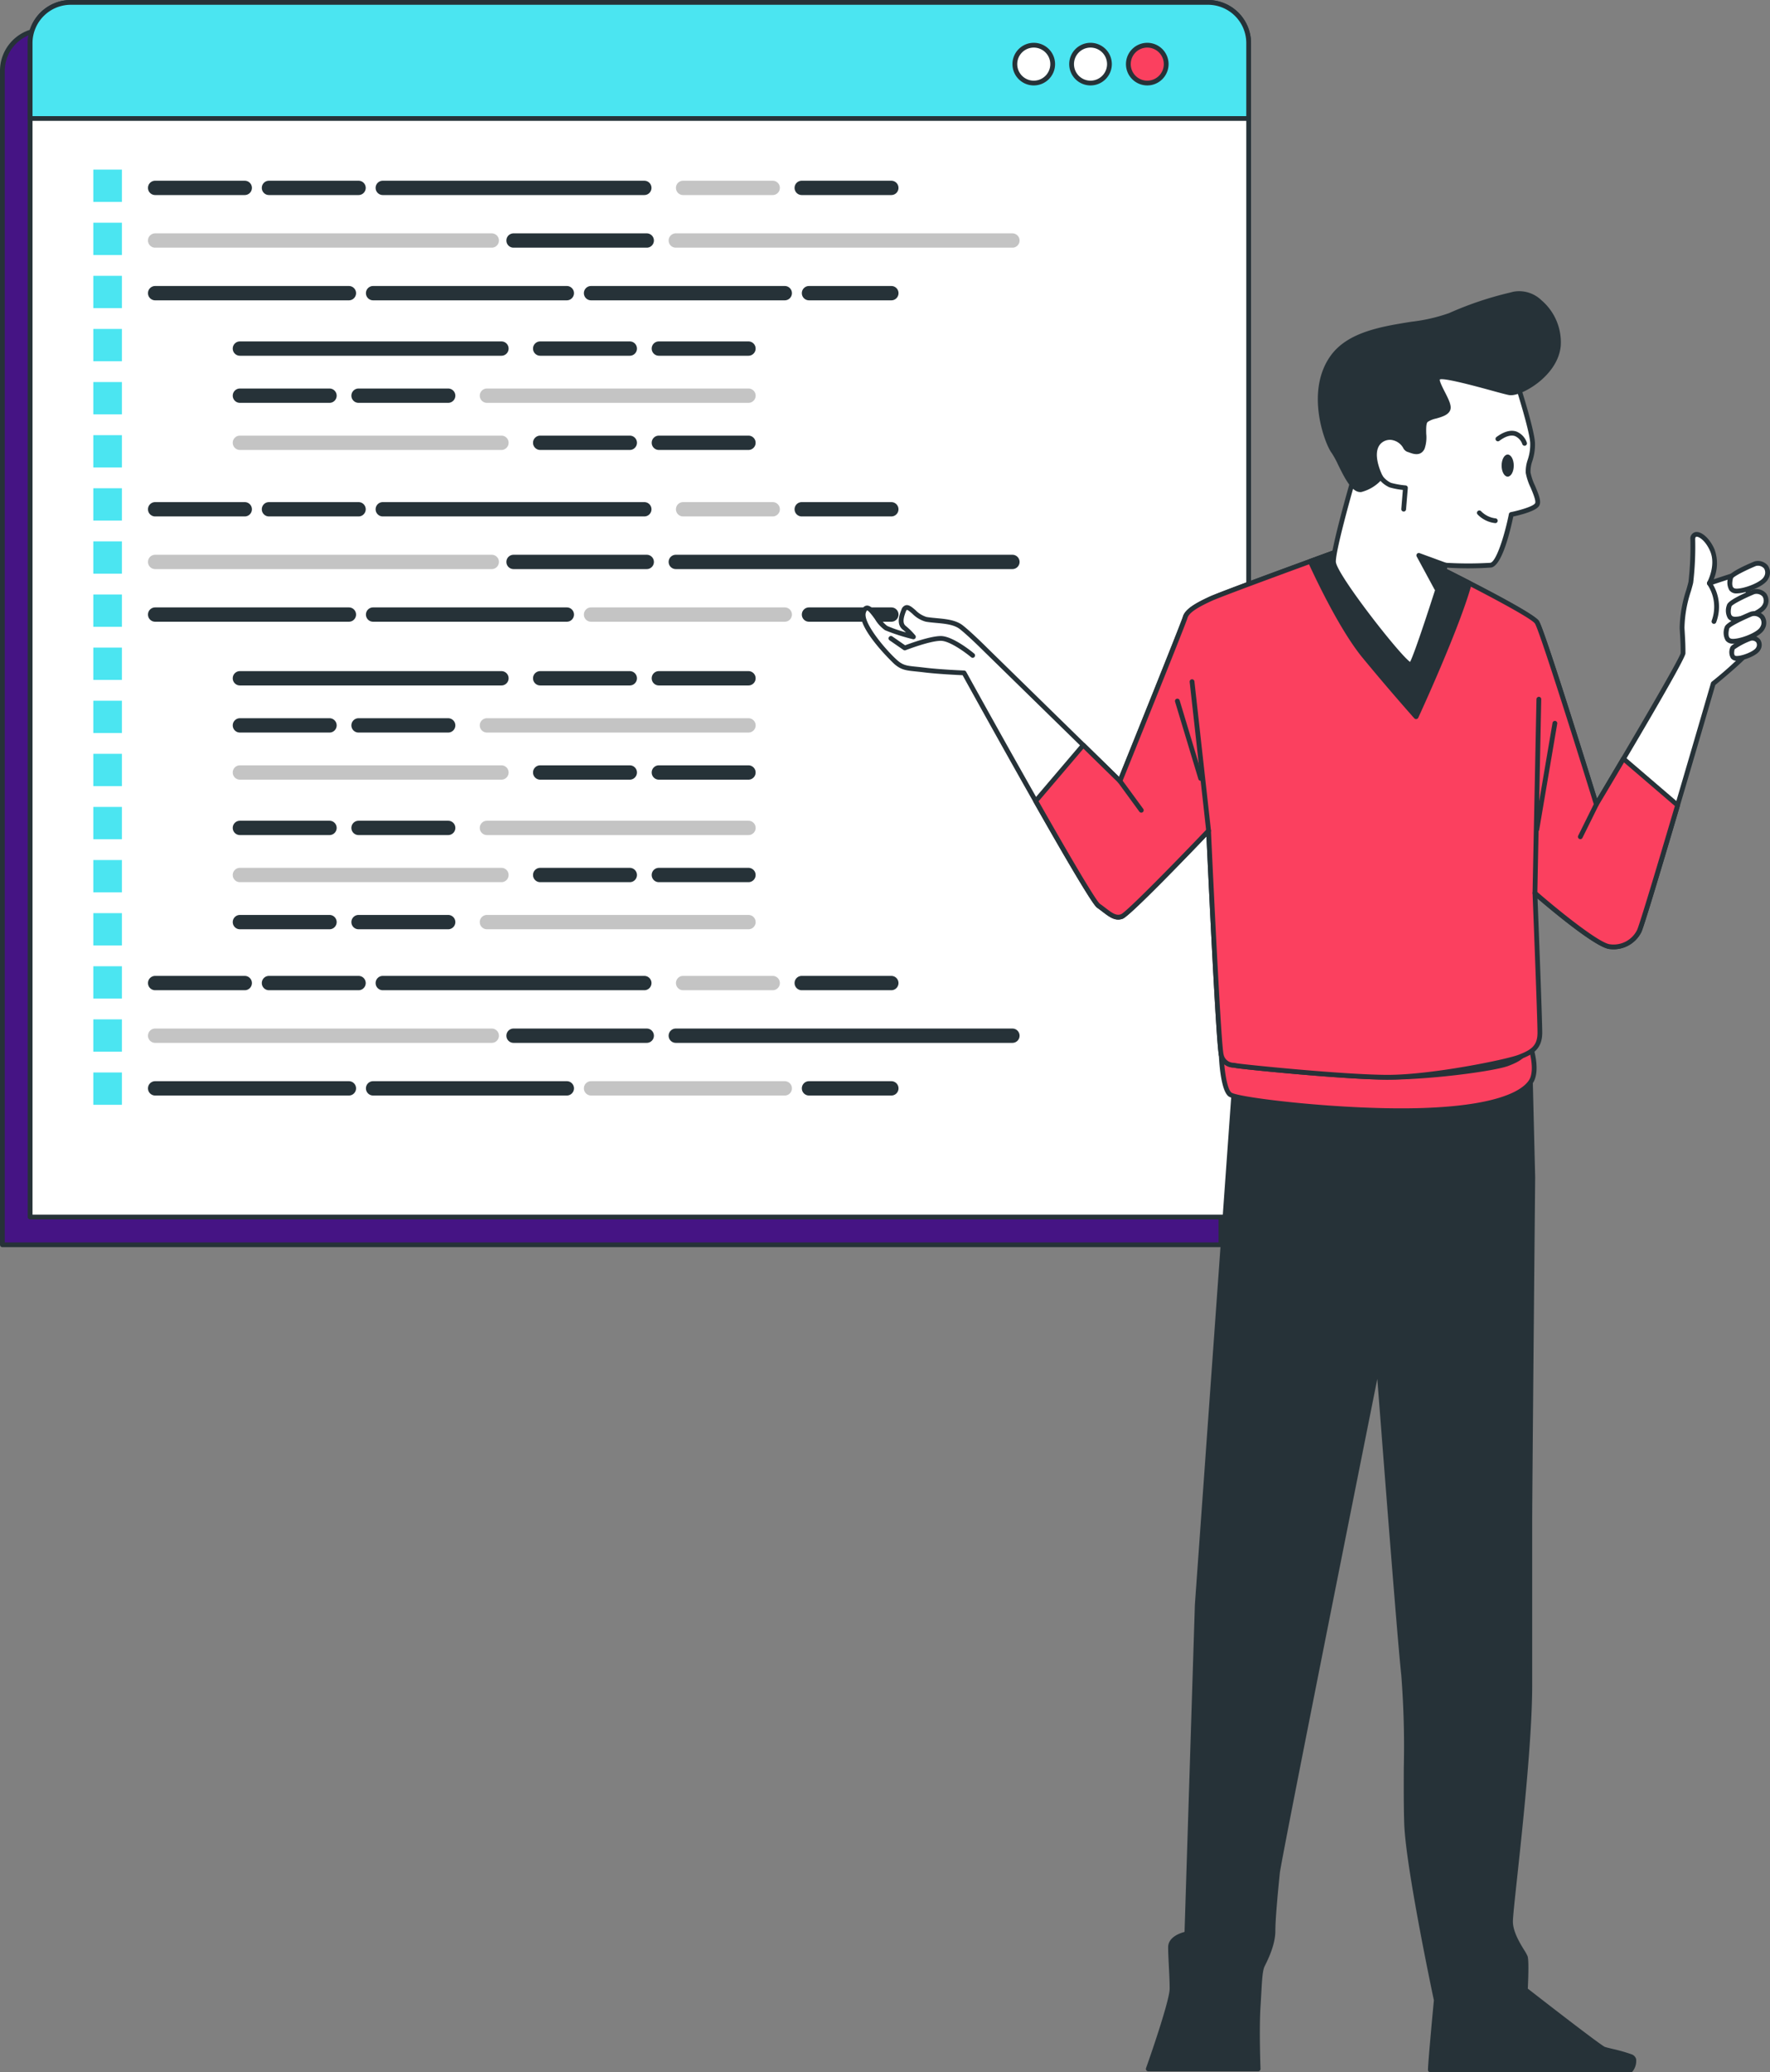 <svg xmlns="http://www.w3.org/2000/svg" xmlns:xlink="http://www.w3.org/1999/xlink" width="340.006" height="398" viewBox="0 0 340.006 398">
  <rect x="0" y="0" width="340.006" height="398" fill="#808080" stroke="none"/>
  <defs>
    <clipPath id="clip-path">
      <rect id="Rectángulo_375180" data-name="Rectángulo 375180" width="340.006" height="398" fill="none"/>
    </clipPath>
  </defs>
  <g id="Grupo_1066190" data-name="Grupo 1066190" transform="translate(-59.994)">
    <g id="Grupo_1066189" data-name="Grupo 1066189" transform="translate(59.994)" clip-path="url(#clip-path)">
      <path id="Trazado_802403" data-name="Trazado 802403" d="M234.575,239.6H.5V14.123A7.812,7.812,0,0,1,8.312,6.311H226.763a7.812,7.812,0,0,1,7.812,7.812Z" transform="translate(-0.042 -0.525)" fill="#451484"/>
      <path id="Trazado_802404" data-name="Trazado 802404" d="M234.533,240.014H.458A.459.459,0,0,1,0,239.555V14.082A8.28,8.28,0,0,1,8.271,5.811H226.721a8.28,8.28,0,0,1,8.271,8.271V239.555a.459.459,0,0,1-.458.458M.917,239.1H234.075V14.082a7.362,7.362,0,0,0-7.354-7.354H8.271A7.362,7.362,0,0,0,.917,14.082Z" transform="translate(0 -0.483)" fill="#263238"/>
      <path id="Trazado_802405" data-name="Trazado 802405" d="M240.386,233.786H6.311V8.312A7.812,7.812,0,0,1,14.123.5H232.574a7.812,7.812,0,0,1,7.812,7.812Z" transform="translate(-0.525 -0.042)" fill="#fff"/>
      <path id="Trazado_802406" data-name="Trazado 802406" d="M240.344,234.2H6.269a.459.459,0,0,1-.458-.458V8.271A8.28,8.28,0,0,1,14.082,0H232.532A8.28,8.28,0,0,1,240.8,8.271V233.745a.458.458,0,0,1-.458.458M6.728,233.287H239.886V8.271A7.362,7.362,0,0,0,232.532.917H14.082A7.363,7.363,0,0,0,6.728,8.271Z" transform="translate(-0.483)" fill="#263238"/>
      <path id="Trazado_802407" data-name="Trazado 802407" d="M240.386,22.8H6.311V8.312A7.812,7.812,0,0,1,14.123.5H232.574a7.812,7.812,0,0,1,7.812,7.812Z" transform="translate(-0.525 -0.042)" fill="#4be5f1"/>
      <path id="Trazado_802408" data-name="Trazado 802408" d="M240.344,23.215H6.269a.459.459,0,0,1-.458-.458V8.271A8.28,8.28,0,0,1,14.082,0H232.532A8.28,8.28,0,0,1,240.8,8.271V22.756a.458.458,0,0,1-.458.458M6.728,22.3H239.886V8.271A7.362,7.362,0,0,0,232.532.917H14.082A7.362,7.362,0,0,0,6.728,8.271Z" transform="translate(-0.483)" fill="#263238"/>
      <path id="Trazado_802409" data-name="Trazado 802409" d="M219.9,13.1a3.635,3.635,0,1,0-3.635,3.634A3.635,3.635,0,0,0,219.9,13.1" transform="translate(-17.687 -0.788)" fill="#fff"/>
      <path id="Trazado_802410" data-name="Trazado 802410" d="M216.226,17.154a4.093,4.093,0,1,1,4.093-4.093,4.1,4.1,0,0,1-4.093,4.093m0-7.269a3.176,3.176,0,1,0,3.176,3.176,3.18,3.18,0,0,0-3.176-3.176" transform="translate(-17.646 -0.746)" fill="#263238"/>
      <path id="Trazado_802411" data-name="Trazado 802411" d="M231.793,13.1a3.634,3.634,0,1,0-3.634,3.634,3.635,3.635,0,0,0,3.634-3.634" transform="translate(-18.677 -0.788)" fill="#fff"/>
      <path id="Trazado_802412" data-name="Trazado 802412" d="M228.117,17.154a4.093,4.093,0,1,1,4.093-4.093,4.1,4.1,0,0,1-4.093,4.093m0-7.269a3.176,3.176,0,1,0,3.176,3.176,3.179,3.179,0,0,0-3.176-3.176" transform="translate(-18.635 -0.746)" fill="#263238"/>
      <path id="Trazado_802413" data-name="Trazado 802413" d="M243.684,13.1a3.634,3.634,0,1,0-3.634,3.634,3.635,3.635,0,0,0,3.634-3.634" transform="translate(-19.666 -0.788)" fill="#fb405f"/>
      <path id="Trazado_802414" data-name="Trazado 802414" d="M240.008,17.154a4.093,4.093,0,1,1,4.092-4.093,4.1,4.1,0,0,1-4.092,4.093m0-7.269a3.176,3.176,0,1,0,3.175,3.176,3.18,3.18,0,0,0-3.175-3.176" transform="translate(-19.624 -0.746)" fill="#263238"/>
      <path id="Trazado_802415" data-name="Trazado 802415" d="M49.595,40.609H32.383a1.375,1.375,0,1,1,0-2.75H49.595a1.375,1.375,0,1,1,0,2.75" transform="translate(-2.579 -3.149)" fill="#263238"/>
      <path id="Trazado_802416" data-name="Trazado 802416" d="M97.044,51.636H32.383a1.375,1.375,0,1,1,0-2.75h64.66a1.375,1.375,0,0,1,0,2.75" transform="translate(-2.579 -4.067)" fill="#c4c4c4"/>
      <path id="Trazado_802417" data-name="Trazado 802417" d="M206.133,51.636H141.472a1.375,1.375,0,0,1,0-2.75h64.661a1.375,1.375,0,1,1,0,2.75" transform="translate(-11.654 -4.067)" fill="#c4c4c4"/>
      <path id="Trazado_802418" data-name="Trazado 802418" d="M133.062,51.636H107.476a1.375,1.375,0,1,1,0-2.75h25.586a1.375,1.375,0,0,1,0,2.75" transform="translate(-8.826 -4.067)" fill="#263238"/>
      <path id="Trazado_802419" data-name="Trazado 802419" d="M69.6,62.664H32.383a1.375,1.375,0,1,1,0-2.75H69.6a1.375,1.375,0,1,1,0,2.75" transform="translate(-2.579 -4.984)" fill="#263238"/>
      <path id="Trazado_802420" data-name="Trazado 802420" d="M115.263,62.664H78.048a1.375,1.375,0,0,1,0-2.75h37.214a1.375,1.375,0,1,1,0,2.75" transform="translate(-6.378 -4.984)" fill="#263238"/>
      <path id="Trazado_802421" data-name="Trazado 802421" d="M160.929,62.664H123.713a1.375,1.375,0,1,1,0-2.75h37.215a1.375,1.375,0,1,1,0,2.75" transform="translate(-10.177 -4.984)" fill="#263238"/>
      <path id="Trazado_802422" data-name="Trazado 802422" d="M185.2,62.664H169.379a1.375,1.375,0,0,1,0-2.75H185.2a1.375,1.375,0,1,1,0,2.75" transform="translate(-13.975 -4.984)" fill="#263238"/>
      <path id="Trazado_802423" data-name="Trazado 802423" d="M73.442,40.609H56.23a1.375,1.375,0,0,1,0-2.75H73.442a1.375,1.375,0,1,1,0,2.75" transform="translate(-4.563 -3.149)" fill="#263238"/>
      <path id="Trazado_802424" data-name="Trazado 802424" d="M185.069,40.609H167.857a1.375,1.375,0,0,1,0-2.75h17.211a1.375,1.375,0,1,1,0,2.75" transform="translate(-13.849 -3.149)" fill="#263238"/>
      <path id="Trazado_802425" data-name="Trazado 802425" d="M160.207,40.609H143a1.375,1.375,0,0,1,0-2.75h17.211a1.375,1.375,0,0,1,0,2.75" transform="translate(-11.78 -3.149)" fill="#c4c4c4"/>
      <path id="Trazado_802426" data-name="Trazado 802426" d="M130.318,40.609H80.077a1.375,1.375,0,1,1,0-2.75h50.241a1.375,1.375,0,0,1,0,2.75" transform="translate(-6.547 -3.149)" fill="#263238"/>
      <path id="Trazado_802427" data-name="Trazado 802427" d="M49.595,107.936H32.383a1.375,1.375,0,1,1,0-2.75H49.595a1.375,1.375,0,1,1,0,2.75" transform="translate(-2.579 -8.75)" fill="#263238"/>
      <path id="Trazado_802428" data-name="Trazado 802428" d="M97.044,118.964H32.383a1.375,1.375,0,1,1,0-2.75h64.66a1.375,1.375,0,0,1,0,2.75" transform="translate(-2.579 -9.667)" fill="#c4c4c4"/>
      <path id="Trazado_802429" data-name="Trazado 802429" d="M206.133,118.964H141.472a1.375,1.375,0,0,1,0-2.75h64.661a1.375,1.375,0,1,1,0,2.75" transform="translate(-11.654 -9.667)" fill="#263238"/>
      <path id="Trazado_802430" data-name="Trazado 802430" d="M133.062,118.964H107.476a1.375,1.375,0,1,1,0-2.75h25.586a1.375,1.375,0,0,1,0,2.75" transform="translate(-8.826 -9.667)" fill="#263238"/>
      <path id="Trazado_802431" data-name="Trazado 802431" d="M69.6,129.992H32.383a1.375,1.375,0,0,1,0-2.75H69.6a1.375,1.375,0,1,1,0,2.75" transform="translate(-2.579 -10.584)" fill="#263238"/>
      <path id="Trazado_802432" data-name="Trazado 802432" d="M115.263,129.992H78.048a1.375,1.375,0,0,1,0-2.75h37.214a1.375,1.375,0,0,1,0,2.75" transform="translate(-6.378 -10.584)" fill="#263238"/>
      <path id="Trazado_802433" data-name="Trazado 802433" d="M160.929,129.992H123.713a1.375,1.375,0,0,1,0-2.75h37.215a1.375,1.375,0,1,1,0,2.75" transform="translate(-10.177 -10.584)" fill="#c4c4c4"/>
      <path id="Trazado_802434" data-name="Trazado 802434" d="M185.2,129.992H169.379a1.375,1.375,0,0,1,0-2.75H185.2a1.375,1.375,0,1,1,0,2.75" transform="translate(-13.975 -10.584)" fill="#263238"/>
      <path id="Trazado_802435" data-name="Trazado 802435" d="M73.442,107.936H56.23a1.375,1.375,0,1,1,0-2.75H73.442a1.375,1.375,0,1,1,0,2.75" transform="translate(-4.563 -8.75)" fill="#263238"/>
      <path id="Trazado_802436" data-name="Trazado 802436" d="M185.069,107.936H167.857a1.375,1.375,0,0,1,0-2.75h17.211a1.375,1.375,0,1,1,0,2.75" transform="translate(-13.849 -8.75)" fill="#263238"/>
      <path id="Trazado_802437" data-name="Trazado 802437" d="M160.207,107.936H143a1.375,1.375,0,0,1,0-2.75h17.211a1.375,1.375,0,0,1,0,2.75" transform="translate(-11.78 -8.75)" fill="#c4c4c4"/>
      <path id="Trazado_802438" data-name="Trazado 802438" d="M130.318,107.936H80.077a1.375,1.375,0,1,1,0-2.75h50.241a1.375,1.375,0,0,1,0,2.75" transform="translate(-6.547 -8.75)" fill="#263238"/>
      <path id="Trazado_802439" data-name="Trazado 802439" d="M49.595,207.186H32.383a1.375,1.375,0,1,1,0-2.75H49.595a1.375,1.375,0,1,1,0,2.75" transform="translate(-2.579 -17.006)" fill="#263238"/>
      <path id="Trazado_802440" data-name="Trazado 802440" d="M97.044,218.214H32.383a1.375,1.375,0,0,1,0-2.75h64.66a1.375,1.375,0,0,1,0,2.75" transform="translate(-2.579 -17.923)" fill="#c4c4c4"/>
      <path id="Trazado_802441" data-name="Trazado 802441" d="M206.133,218.214H141.472a1.375,1.375,0,0,1,0-2.75h64.661a1.375,1.375,0,1,1,0,2.75" transform="translate(-11.654 -17.923)" fill="#263238"/>
      <path id="Trazado_802442" data-name="Trazado 802442" d="M133.062,218.214H107.476a1.375,1.375,0,1,1,0-2.75h25.586a1.375,1.375,0,0,1,0,2.75" transform="translate(-8.826 -17.923)" fill="#263238"/>
      <path id="Trazado_802443" data-name="Trazado 802443" d="M69.6,229.242H32.383a1.375,1.375,0,1,1,0-2.75H69.6a1.375,1.375,0,1,1,0,2.75" transform="translate(-2.579 -18.84)" fill="#263238"/>
      <path id="Trazado_802444" data-name="Trazado 802444" d="M115.263,229.242H78.048a1.375,1.375,0,1,1,0-2.75h37.214a1.375,1.375,0,1,1,0,2.75" transform="translate(-6.378 -18.84)" fill="#263238"/>
      <path id="Trazado_802445" data-name="Trazado 802445" d="M160.929,229.242H123.713a1.375,1.375,0,1,1,0-2.75h37.215a1.375,1.375,0,1,1,0,2.75" transform="translate(-10.177 -18.84)" fill="#c4c4c4"/>
      <path id="Trazado_802446" data-name="Trazado 802446" d="M185.2,229.242H169.379a1.375,1.375,0,0,1,0-2.75H185.2a1.375,1.375,0,1,1,0,2.75" transform="translate(-13.975 -18.84)" fill="#263238"/>
      <path id="Trazado_802447" data-name="Trazado 802447" d="M73.442,207.186H56.23a1.375,1.375,0,1,1,0-2.75H73.442a1.375,1.375,0,1,1,0,2.75" transform="translate(-4.563 -17.006)" fill="#263238"/>
      <path id="Trazado_802448" data-name="Trazado 802448" d="M185.069,207.186H167.857a1.375,1.375,0,0,1,0-2.75h17.211a1.375,1.375,0,1,1,0,2.75" transform="translate(-13.849 -17.006)" fill="#263238"/>
      <path id="Trazado_802449" data-name="Trazado 802449" d="M160.207,207.186H143a1.375,1.375,0,0,1,0-2.75h17.211a1.375,1.375,0,0,1,0,2.75" transform="translate(-11.78 -17.006)" fill="#c4c4c4"/>
      <path id="Trazado_802450" data-name="Trazado 802450" d="M130.318,207.186H80.077a1.375,1.375,0,1,1,0-2.75h50.241a1.375,1.375,0,0,1,0,2.75" transform="translate(-6.547 -17.006)" fill="#263238"/>
      <path id="Trazado_802451" data-name="Trazado 802451" d="M155.133,74.273H137.92a1.375,1.375,0,1,1,0-2.75h17.212a1.375,1.375,0,1,1,0,2.75" transform="translate(-11.358 -5.95)" fill="#263238"/>
      <path id="Trazado_802452" data-name="Trazado 802452" d="M130.271,74.273H113.058a1.375,1.375,0,0,1,0-2.75h17.212a1.375,1.375,0,1,1,0,2.75" transform="translate(-9.29 -5.95)" fill="#263238"/>
      <path id="Trazado_802453" data-name="Trazado 802453" d="M100.381,74.273H50.141a1.375,1.375,0,0,1,0-2.75h50.24a1.375,1.375,0,0,1,0,2.75" transform="translate(-4.057 -5.95)" fill="#263238"/>
      <path id="Trazado_802454" data-name="Trazado 802454" d="M155.133,94.007H137.92a1.375,1.375,0,1,1,0-2.75h17.212a1.375,1.375,0,1,1,0,2.75" transform="translate(-11.358 -7.591)" fill="#263238"/>
      <path id="Trazado_802455" data-name="Trazado 802455" d="M130.271,94.007H113.058a1.375,1.375,0,0,1,0-2.75h17.212a1.375,1.375,0,1,1,0,2.75" transform="translate(-9.29 -7.591)" fill="#263238"/>
      <path id="Trazado_802456" data-name="Trazado 802456" d="M100.381,94.007H50.141a1.375,1.375,0,0,1,0-2.75h50.24a1.375,1.375,0,0,1,0,2.75" transform="translate(-4.057 -7.591)" fill="#c4c4c4"/>
      <path id="Trazado_802457" data-name="Trazado 802457" d="M67.354,84.139H50.142a1.375,1.375,0,0,1,0-2.75H67.354a1.375,1.375,0,0,1,0,2.75" transform="translate(-4.057 -6.77)" fill="#263238"/>
      <path id="Trazado_802458" data-name="Trazado 802458" d="M92.216,84.139H75a1.375,1.375,0,0,1,0-2.75H92.216a1.375,1.375,0,0,1,0,2.75" transform="translate(-6.125 -6.77)" fill="#263238"/>
      <path id="Trazado_802459" data-name="Trazado 802459" d="M152.136,84.139H101.9a1.375,1.375,0,0,1,0-2.75h50.241a1.375,1.375,0,1,1,0,2.75" transform="translate(-8.362 -6.77)" fill="#c4c4c4"/>
      <path id="Trazado_802460" data-name="Trazado 802460" d="M155.133,143.341H137.92a1.375,1.375,0,1,1,0-2.75h17.212a1.375,1.375,0,1,1,0,2.75" transform="translate(-11.358 -11.695)" fill="#263238"/>
      <path id="Trazado_802461" data-name="Trazado 802461" d="M130.271,143.341H113.058a1.375,1.375,0,0,1,0-2.75h17.212a1.375,1.375,0,1,1,0,2.75" transform="translate(-9.29 -11.695)" fill="#263238"/>
      <path id="Trazado_802462" data-name="Trazado 802462" d="M100.381,143.341H50.141a1.375,1.375,0,0,1,0-2.75h50.24a1.375,1.375,0,0,1,0,2.75" transform="translate(-4.057 -11.695)" fill="#263238"/>
      <path id="Trazado_802463" data-name="Trazado 802463" d="M155.133,163.075H137.92a1.375,1.375,0,1,1,0-2.75h17.212a1.375,1.375,0,1,1,0,2.75" transform="translate(-11.358 -13.336)" fill="#263238"/>
      <path id="Trazado_802464" data-name="Trazado 802464" d="M130.271,163.075H113.058a1.375,1.375,0,1,1,0-2.75h17.212a1.375,1.375,0,1,1,0,2.75" transform="translate(-9.29 -13.336)" fill="#263238"/>
      <path id="Trazado_802465" data-name="Trazado 802465" d="M100.381,163.075H50.141a1.375,1.375,0,1,1,0-2.75h50.24a1.375,1.375,0,1,1,0,2.75" transform="translate(-4.057 -13.336)" fill="#c4c4c4"/>
      <path id="Trazado_802466" data-name="Trazado 802466" d="M67.354,153.208H50.142a1.375,1.375,0,1,1,0-2.75H67.354a1.375,1.375,0,1,1,0,2.75" transform="translate(-4.057 -12.516)" fill="#263238"/>
      <path id="Trazado_802467" data-name="Trazado 802467" d="M92.216,153.208H75a1.375,1.375,0,0,1,0-2.75H92.216a1.375,1.375,0,1,1,0,2.75" transform="translate(-6.125 -12.516)" fill="#263238"/>
      <path id="Trazado_802468" data-name="Trazado 802468" d="M152.136,153.208H101.9a1.375,1.375,0,1,1,0-2.75h50.241a1.375,1.375,0,1,1,0,2.75" transform="translate(-8.362 -12.516)" fill="#c4c4c4"/>
      <path id="Trazado_802469" data-name="Trazado 802469" d="M67.354,174.683H50.142a1.375,1.375,0,1,1,0-2.75H67.354a1.375,1.375,0,1,1,0,2.75" transform="translate(-4.057 -14.302)" fill="#263238"/>
      <path id="Trazado_802470" data-name="Trazado 802470" d="M92.216,174.683H75a1.375,1.375,0,0,1,0-2.75H92.216a1.375,1.375,0,1,1,0,2.75" transform="translate(-6.125 -14.302)" fill="#263238"/>
      <path id="Trazado_802471" data-name="Trazado 802471" d="M152.136,174.683H101.9a1.375,1.375,0,1,1,0-2.75h50.241a1.375,1.375,0,1,1,0,2.75" transform="translate(-8.362 -14.302)" fill="#c4c4c4"/>
      <path id="Trazado_802472" data-name="Trazado 802472" d="M67.354,194.417H50.142a1.375,1.375,0,1,1,0-2.75H67.354a1.375,1.375,0,1,1,0,2.75" transform="translate(-4.057 -15.944)" fill="#263238"/>
      <path id="Trazado_802473" data-name="Trazado 802473" d="M92.216,194.417H75a1.375,1.375,0,0,1,0-2.75H92.216a1.375,1.375,0,1,1,0,2.75" transform="translate(-6.125 -15.944)" fill="#263238"/>
      <path id="Trazado_802474" data-name="Trazado 802474" d="M152.136,194.417H101.9a1.375,1.375,0,1,1,0-2.75h50.241a1.375,1.375,0,1,1,0,2.75" transform="translate(-8.362 -15.944)" fill="#c4c4c4"/>
      <path id="Trazado_802475" data-name="Trazado 802475" d="M155.133,184.55H137.92a1.375,1.375,0,1,1,0-2.75h17.212a1.375,1.375,0,1,1,0,2.75" transform="translate(-11.358 -15.123)" fill="#263238"/>
      <path id="Trazado_802476" data-name="Trazado 802476" d="M130.271,184.55H113.058a1.375,1.375,0,1,1,0-2.75h17.212a1.375,1.375,0,1,1,0,2.75" transform="translate(-9.29 -15.123)" fill="#263238"/>
      <path id="Trazado_802477" data-name="Trazado 802477" d="M100.381,184.55H50.141a1.375,1.375,0,1,1,0-2.75h50.24a1.375,1.375,0,1,1,0,2.75" transform="translate(-4.057 -15.123)" fill="#c4c4c4"/>
      <g id="Grupo_1066192" data-name="Grupo 1066192" transform="translate(17.923 32.574)">
        <rect id="Rectángulo_375162" data-name="Rectángulo 375162" width="5.495" height="6.209" fill="#4be5f1"/>
        <rect id="Rectángulo_375163" data-name="Rectángulo 375163" width="5.495" height="6.209" transform="translate(0 10.201)" fill="#4be5f1"/>
        <rect id="Rectángulo_375164" data-name="Rectángulo 375164" width="5.495" height="6.209" transform="translate(0 20.4)" fill="#4be5f1"/>
        <rect id="Rectángulo_375165" data-name="Rectángulo 375165" width="5.495" height="6.209" transform="translate(0 30.601)" fill="#4be5f1"/>
        <rect id="Rectángulo_375166" data-name="Rectángulo 375166" width="5.495" height="6.209" transform="translate(0 40.8)" fill="#4be5f1"/>
        <rect id="Rectángulo_375167" data-name="Rectángulo 375167" width="5.495" height="6.209" transform="translate(0 51.001)" fill="#4be5f1"/>
        <rect id="Rectángulo_375168" data-name="Rectángulo 375168" width="5.495" height="6.209" transform="translate(0 61.2)" fill="#4be5f1"/>
        <rect id="Rectángulo_375169" data-name="Rectángulo 375169" width="5.495" height="6.209" transform="translate(0 71.401)" fill="#4be5f1"/>
        <rect id="Rectángulo_375170" data-name="Rectángulo 375170" width="5.495" height="6.209" transform="translate(0 81.601)" fill="#4be5f1"/>
        <rect id="Rectángulo_375171" data-name="Rectángulo 375171" width="5.495" height="6.209" transform="translate(0 91.801)" fill="#4be5f1"/>
        <rect id="Rectángulo_375172" data-name="Rectángulo 375172" width="5.495" height="6.209" transform="translate(0 102.002)" fill="#4be5f1"/>
        <rect id="Rectángulo_375173" data-name="Rectángulo 375173" width="5.495" height="6.209" transform="translate(0 112.201)" fill="#4be5f1"/>
        <rect id="Rectángulo_375174" data-name="Rectángulo 375174" width="5.495" height="6.209" transform="translate(0 122.402)" fill="#4be5f1"/>
        <rect id="Rectángulo_375175" data-name="Rectángulo 375175" width="5.495" height="6.209" transform="translate(0 132.602)" fill="#4be5f1"/>
        <rect id="Rectángulo_375176" data-name="Rectángulo 375176" width="5.495" height="6.209" transform="translate(0 142.802)" fill="#4be5f1"/>
        <rect id="Rectángulo_375177" data-name="Rectángulo 375177" width="5.495" height="6.209" transform="translate(0 153.003)" fill="#4be5f1"/>
        <rect id="Rectángulo_375178" data-name="Rectángulo 375178" width="5.495" height="6.209" transform="translate(0 163.203)" fill="#4be5f1"/>
        <rect id="Rectángulo_375179" data-name="Rectángulo 375179" width="5.495" height="6.209" transform="translate(0 173.403)" fill="#4be5f1"/>
      </g>
      <path id="Trazado_802478" data-name="Trazado 802478" d="M257.417,223.074l-7.406,103.579-2,63.177s-3.137.571-3.137,2.567.285,5.417.285,7.984-4.561,15.4-4.561,15.4h21.1s-.285-7.413,0-11.975.285-6.843.855-7.984,2-3.992,2-6.559.569-8.269.854-11.12S284.8,279.891,284.8,279.891s3.992,52.465,4.847,60.163.285,20.021.57,28.575,5.7,33.931,5.7,33.931-1.14,11.975-1.14,13.4H333.27s1.426-2,0-2.566-4.277-1.141-5.131-1.426-15.112-11.405-15.112-11.405.284-5.418,0-6.273-2.852-3.993-2.852-6.844,3.707-30.855,3.707-45.4V310.685c0-5.989.57-66.152.57-66.152l-.57-23.1Z" transform="translate(-20.014 -18.42)" fill="#263238"/>
      <path id="Trazado_802479" data-name="Trazado 802479" d="M333.229,416.378H294.736a.459.459,0,0,1-.458-.458c0-1.39,1.033-12.294,1.136-13.375-.314-1.479-5.422-25.665-5.7-33.942-.106-3.208-.094-6.875-.081-10.758a175.678,175.678,0,0,0-.487-17.782c-.721-6.489-3.7-45.2-4.6-56.862-3.356,16.771-18.48,92.443-18.73,94.942-.278,2.771-.854,8.532-.854,11.074,0,2.675-1.432,5.54-2.044,6.763-.414.827-.509,2.523-.665,5.331-.04.74-.086,1.563-.144,2.476-.28,4.486,0,11.855,0,11.929a.459.459,0,0,1-.458.477h-21.1a.459.459,0,0,1-.433-.612c1.57-4.413,4.536-13.276,4.536-15.243,0-1.353-.079-2.928-.156-4.451-.067-1.33-.129-2.586-.129-3.533,0-1.919,2.244-2.7,3.147-2.934l1.985-62.824L256.918,223a.458.458,0,0,1,.444-.425l56.465-1.637a.45.45,0,0,1,.328.126.457.457,0,0,1,.143.322l.57,23.1c-.005.618-.57,60.247-.57,66.163v31.365c0,10.1-1.8,26.833-2.876,36.83-.482,4.48-.831,7.718-.831,8.568,0,1.953,1.346,4.15,2.15,5.463a7.574,7.574,0,0,1,.678,1.235c.278.831.1,4.906.036,6.2,5.617,4.38,14.06,10.87,14.8,11.19.286.1.87.238,1.545.4a31.769,31.769,0,0,1,3.6,1.028,1.375,1.375,0,0,1,.862.9,3.28,3.28,0,0,1-.659,2.358.457.457,0,0,1-.372.192m-38.019-.917h37.771a2.148,2.148,0,0,0,.4-1.375.466.466,0,0,0-.322-.307,31.041,31.041,0,0,0-3.478-.987c-.695-.171-1.3-.318-1.629-.429-.862-.287-11.889-8.859-15.248-11.479a.459.459,0,0,1-.176-.386,41.321,41.321,0,0,0,.023-6.1,8.353,8.353,0,0,0-.59-1.046c-.854-1.4-2.285-3.731-2.285-5.943,0-.9.351-4.158.836-8.667,1.074-9.978,2.871-26.677,2.871-36.731V310.643c0-5.921.565-65.554.57-66.156l-.558-22.621-55.59,1.612-7.377,103.166L248.432,389.8a.46.46,0,0,1-.376.436c-.027,0-2.761.526-2.761,2.115,0,.924.062,2.169.128,3.488.077,1.534.157,3.121.157,4.5,0,2.317-3.455,12.319-4.373,14.939h19.978c-.057-1.715-.226-7.679.017-11.546.057-.911.1-1.732.144-2.469.168-3.026.26-4.693.759-5.691.533-1.065,1.947-3.895,1.947-6.354,0-2.588.579-8.38.857-11.163.285-2.843,18.616-94.4,19.4-98.3a.451.451,0,0,1,.478-.367.458.458,0,0,1,.429.423c.04.524,4,52.545,4.846,60.147a176.083,176.083,0,0,1,.492,17.887c-.014,3.874-.026,7.533.08,10.724.281,8.416,5.639,33.6,5.693,33.851a.479.479,0,0,1,.008.14c-.011.11-.981,10.313-1.122,12.9m-47.237-25.674h0Z" transform="translate(-19.973 -18.378)" fill="#263238"/>
      <path id="Trazado_802480" data-name="Trazado 802480" d="M255.881,220.609s.228,6.4,1.651,7.585,22.538,3.559,37.011,3.084,20.231-3.408,21.18-6.255-.892-7.409-.892-7.409l-57.062-1.046a8.315,8.315,0,0,0-1.889,4.04" transform="translate(-21.285 -18.015)" fill="#fb405f"/>
      <path id="Trazado_802481" data-name="Trazado 802481" d="M290.541,231.758c-13.9,0-31.85-2.007-33.344-3.252-1.537-1.281-1.791-7.246-1.815-7.921a.458.458,0,0,1,.006-.1,8.736,8.736,0,0,1,2.012-4.277.5.5,0,0,1,.337-.138l57.062,1.046a.459.459,0,0,1,.416.287c.078.193,1.893,4.752.9,7.725-1.255,3.764-9.129,6.159-21.6,6.568-1.273.041-2.6.061-3.975.061M256.3,220.6c.091,2.4.569,6.436,1.484,7.2,1.2.978,21.814,3.466,36.7,2.978,17.618-.578,20.344-4.694,20.761-5.941.754-2.264-.409-5.8-.777-6.812l-56.537-1.036A8.212,8.212,0,0,0,256.3,220.6" transform="translate(-21.244 -17.974)" fill="#263238"/>
      <path id="Trazado_802482" data-name="Trazado 802482" d="M272.659,114.966s-22.645,8.236-25.077,9.358-4.491,2.245-4.866,3.556-12.538,31.439-12.538,31.439l-25.826-25.264s-2.994-2.993-4.678-4.3-4.679-1.123-6.737-1.5-3.556-3.555-4.3-1.684-.562,2.806.187,3.368a13.1,13.1,0,0,1,1.684,1.685,37.686,37.686,0,0,1-5.241-1.685c-1.5-.749-3.368-5.614-4.3-3.181s4.679,8.421,6.176,9.732,2.432,1.122,5.427,1.5,7.673.561,7.673.561,23.955,43.417,25.826,44.727,2.994,2.62,4.491,2.058,16.656-16.467,16.656-16.467,1.872,40.984,2.433,43.042,2.058,1.871,2.807,2.058,20.772,2.246,29.194,2.246,20.585-1.684,23.018-2.62,3.93-1.871,3.93-4.678,1.31-28.072,1.31-28.072,11.6,10.106,14.41,10.293a5.484,5.484,0,0,0,5.615-2.994c.935-1.871,14.223-47.533,14.223-47.533s6.55-5.428,6.55-5.99.936-15.907-.935-15.346-6.363,2.058-6.363,2.058,1.871-3.367.561-6.363-3.742-3.929-3.742-2.058a59.192,59.192,0,0,1-.375,8.235c-.374,1.684-1.871,5.8-1.684,8.8s.187,3.742.187,4.866S321.69,163.81,321.69,163.81s-10.292-33.312-11.415-35-18.9-10.48-18.9-10.48Z" transform="translate(-15.044 -9.312)" fill="#fff"/>
      <path id="Trazado_802483" data-name="Trazado 802483" d="M281.6,216.627c-8.261,0-28.477-2.052-29.306-2.259a3.806,3.806,0,0,0-.386-.066,2.872,2.872,0,0,1-2.752-2.317c-.523-1.919-2.094-35.461-2.4-42.072-3.664,3.833-14.682,15.28-16.086,15.806-1.422.533-2.543-.324-3.843-1.317-.332-.253-.686-.524-1.073-.795-1.875-1.312-22.857-39.253-25.84-44.656-1.026-.045-4.877-.231-7.453-.553-.583-.073-1.088-.125-1.534-.17-1.881-.193-2.825-.289-4.139-1.438-.076-.067-7.518-7.078-6.3-10.241.226-.586.551-.909.965-.962.821-.106,1.537.9,2.367,2.065a6.85,6.85,0,0,0,1.605,1.833,25.042,25.042,0,0,0,3.608,1.237,6.211,6.211,0,0,0-.532-.46c-1.3-.971-.861-2.6-.338-3.9a1.238,1.238,0,0,1,.819-.848c.624-.149,1.212.359,1.892.949a5,5,0,0,0,2.1,1.3c.568.1,1.216.162,1.9.226,1.747.16,3.726.342,5.035,1.361,1.687,1.312,4.6,4.218,4.721,4.342l25.333,24.782c4.265-10.568,11.981-29.762,12.266-30.759.406-1.421,2.338-2.565,5.115-3.846,2.422-1.119,24.187-9.036,25.113-9.372a.465.465,0,0,1,.237-.021l18.714,3.369a.464.464,0,0,1,.122.039c1.832.907,17.923,8.9,19.08,10.637,1.054,1.582,9.248,27.932,11.169,34.131,6.513-10.918,15.811-26.766,16.067-27.937,0-1.069,0-1.808-.19-4.788a24.464,24.464,0,0,1,1.275-7.363c.178-.626.33-1.163.419-1.561a59.947,59.947,0,0,0,.363-8.135,1.276,1.276,0,0,1,.935-1.4c1.156-.24,2.777,1.195,3.686,3.272a7.791,7.791,0,0,1-.136,5.783c1.437-.475,4.069-1.339,5.385-1.735a.775.775,0,0,1,.717.139c.69.538,1.409,2.733.836,15.022-.017.347-.027.567-.027.624,0,.23,0,.771-6.607,6.251-.944,3.245-13.286,45.623-14.213,47.477a5.972,5.972,0,0,1-6.056,3.246c-2.562-.171-11.25-7.459-13.97-9.792-.237,4.6-1.262,24.656-1.262,27.113,0,3.22-1.912,4.217-4.223,5.106-2.593,1-14.783,2.651-23.184,2.651m-34.435-48.264a.443.443,0,0,1,.16.029.457.457,0,0,1,.3.408c.647,14.158,1.984,41.354,2.418,42.944a1.992,1.992,0,0,0,2,1.65c.178.026.34.049.479.084.814.188,20.772,2.232,29.084,2.232,8.658,0,20.637-1.736,22.854-2.589,2.515-.967,3.636-1.81,3.636-4.25,0-2.787,1.258-27.063,1.311-28.1a.459.459,0,0,1,.759-.322c4.617,4.021,12.193,10.051,14.139,10.181a5.029,5.029,0,0,0,5.174-2.742c.726-1.451,9.6-31.677,14.193-47.457a.457.457,0,0,1,.148-.226,69.077,69.077,0,0,0,6.387-5.726c0-.112.013-.309.026-.576.56-12.018-.2-13.92-.446-14.219-1.885.569-6.233,2.018-6.277,2.033a.458.458,0,0,1-.546-.656c.017-.032,1.743-3.213.543-5.957-.88-2.011-2.176-2.84-2.659-2.742-.171.036-.206.292-.206.5a58.662,58.662,0,0,1-.385,8.334c-.092.412-.248.966-.432,1.613a23.839,23.839,0,0,0-1.242,7.055c.188,3.009.188,3.759.188,4.895S327.069,155.588,322.041,164a.451.451,0,0,1-.447.22.457.457,0,0,1-.383-.32c-4.13-13.364-10.563-33.682-11.36-34.877-.766-1.15-11.829-6.911-18.665-10.295L272.657,115.4c-1.758.639-22.627,8.239-24.925,9.3-2.2,1.017-4.289,2.117-4.617,3.265-.377,1.318-12.057,30.255-12.554,31.486a.46.46,0,0,1-.332.277.454.454,0,0,1-.414-.121l-25.826-25.264c-.033-.033-3-2.993-4.639-4.271-1.1-.853-2.856-1.015-4.556-1.171-.707-.065-1.374-.127-1.982-.237a5.727,5.727,0,0,1-2.538-1.511c-.34-.294-.91-.788-1.076-.751,0,0-.08.04-.182.3-.76,1.9-.409,2.5.036,2.832a13.43,13.43,0,0,1,1.762,1.757.459.459,0,0,1,.036.537.454.454,0,0,1-.5.2,37.4,37.4,0,0,1-5.334-1.718,6.863,6.863,0,0,1-1.941-2.121c-.424-.593-1.212-1.657-1.506-1.688,0,0-.1.054-.224.381-.734,1.91,3.966,7.4,6.05,9.221,1.094.957,1.835,1.032,3.627,1.216.452.046.964.1,1.555.172,2.94.368,7.588.557,7.634.558a.457.457,0,0,1,.383.236c9.567,17.341,24.3,43.521,25.689,44.576.4.277.76.555,1.1.816,1.327,1.013,2.062,1.527,2.964,1.187,1.06-.424,10.674-10.257,16.485-16.356a.458.458,0,0,1,.332-.142" transform="translate(-15.002 -9.27)" fill="#263238"/>
      <path id="Trazado_802484" data-name="Trazado 802484" d="M358.989,129.936a.466.466,0,0,1-.178-.036.458.458,0,0,1-.245-.6,7.622,7.622,0,0,0-.832-6.892.458.458,0,1,1,.742-.538,8.444,8.444,0,0,1,.935,7.786.457.457,0,0,1-.422.281" transform="translate(-29.75 -10.122)" fill="#263238"/>
      <path id="Trazado_802485" data-name="Trazado 802485" d="M367.3,118.092s-4.491,1.871-4.678,2.62-.561,2.619,1.123,2.619,5.01-1.3,5.643-2.5c.935-1.785-.4-3.109-2.088-2.735" transform="translate(-30.15 -9.818)" fill="#fff"/>
      <path id="Trazado_802486" data-name="Trazado 802486" d="M363.7,123.75a1.642,1.642,0,0,1-1.375-.592,2.987,2.987,0,0,1-.193-2.6c.2-.8,2.8-2.038,4.947-2.932a.581.581,0,0,1,.077-.025,2.46,2.46,0,0,1,2.536.784,2.367,2.367,0,0,1,.058,2.612c-.767,1.464-4.314,2.75-6.05,2.75m3.693-5.259c-1.943.812-4.158,1.935-4.384,2.328-.281,1.136-.1,1.6.039,1.775.046.059.187.239.653.239,1.564,0,4.7-1.233,5.237-2.259a1.492,1.492,0,0,0,.027-1.628,1.54,1.54,0,0,0-1.571-.455" transform="translate(-30.108 -9.777)" fill="#263238"/>
      <path id="Trazado_802487" data-name="Trazado 802487" d="M366.986,123.982s-4.491,1.871-4.678,2.62-.561,2.619,1.123,2.619,5.01-1.3,5.643-2.5c.935-1.785-.4-3.109-2.088-2.735" transform="translate(-30.124 -10.308)" fill="#fff"/>
      <path id="Trazado_802488" data-name="Trazado 802488" d="M363.389,129.639a1.645,1.645,0,0,1-1.375-.591,2.987,2.987,0,0,1-.193-2.6c.2-.8,2.8-2.038,4.946-2.932a.415.415,0,0,1,.077-.025,2.459,2.459,0,0,1,2.536.784,2.365,2.365,0,0,1,.058,2.611c-.767,1.465-4.313,2.75-6.049,2.75m3.693-5.259c-1.943.812-4.158,1.936-4.384,2.329-.281,1.135-.1,1.6.039,1.775.046.059.187.238.653.238,1.564,0,4.7-1.233,5.237-2.259a1.494,1.494,0,0,0,.027-1.628,1.547,1.547,0,0,0-1.57-.455" transform="translate(-30.082 -10.266)" fill="#263238"/>
      <path id="Trazado_802489" data-name="Trazado 802489" d="M366.515,128.615s-4.491,1.871-4.679,2.62-.561,2.62,1.123,2.62,5.01-1.3,5.643-2.506c.935-1.785-.4-3.109-2.088-2.735" transform="translate(-30.085 -10.693)" fill="#fff"/>
      <path id="Trazado_802490" data-name="Trazado 802490" d="M362.917,134.273a1.643,1.643,0,0,1-1.375-.592,2.99,2.99,0,0,1-.193-2.6c.2-.8,2.8-2.038,4.947-2.932a.624.624,0,0,1,.077-.025,2.464,2.464,0,0,1,2.536.784,2.367,2.367,0,0,1,.058,2.612c-.767,1.465-4.314,2.75-6.05,2.75m3.693-5.259c-1.943.812-4.158,1.935-4.384,2.328-.281,1.136-.1,1.6.039,1.775.047.06.187.239.653.239,1.564,0,4.7-1.233,5.238-2.259a1.494,1.494,0,0,0,.027-1.628,1.54,1.54,0,0,0-1.571-.455" transform="translate(-30.043 -10.652)" fill="#263238"/>
      <path id="Trazado_802491" data-name="Trazado 802491" d="M366.387,133.745s-3.274,1.364-3.411,1.91-.409,1.91.819,1.91,3.653-.944,4.114-1.825a1.312,1.312,0,0,0-1.522-1.994" transform="translate(-30.183 -11.122)" fill="#fff"/>
      <path id="Trazado_802492" data-name="Trazado 802492" d="M363.753,137.981a1.319,1.319,0,0,1-1.1-.479,2.285,2.285,0,0,1-.162-2c.047-.191.19-.769,3.678-2.222a.607.607,0,0,1,.076-.025,1.922,1.922,0,0,1,1.976.618,1.842,1.842,0,0,1,.052,2.036c-.578,1.1-3.225,2.072-4.521,2.072m2.73-3.839a13.66,13.66,0,0,0-3.129,1.645c-.182.771-.046,1.064.023,1.151.024.031.1.127.376.127,1.185,0,3.369-.931,3.708-1.58a.963.963,0,0,0,.033-1.054,1.006,1.006,0,0,0-1.01-.288" transform="translate(-30.142 -11.08)" fill="#263238"/>
      <path id="Trazado_802493" data-name="Trazado 802493" d="M340.308,164.233l-10.407-8.92c-2.9,4.908-5.2,8.772-5.2,8.772s-10.293-33.312-11.416-35-18.9-10.48-18.9-10.48l-18.714-3.368s-22.644,8.234-25.078,9.357-4.491,2.245-4.866,3.555-12.538,31.44-12.538,31.44l-7.044-6.89L217,163.432c5.706,10.062,11.207,19.516,12.065,20.117,1.871,1.31,2.994,2.619,4.491,2.058s16.656-16.469,16.656-16.469,1.871,40.984,2.433,43.044,2.058,1.871,2.806,2.058,20.773,2.245,29.2,2.245,22.842-2.946,25.274-3.881,3.93-1.872,3.93-4.679-.946-26.81-.946-26.81,11.6,10.106,14.41,10.293a5.482,5.482,0,0,0,5.614-2.994c.464-.928,3.965-12.625,7.378-24.181" transform="translate(-18.051 -9.586)" fill="#fb405f"/>
      <path id="Trazado_802494" data-name="Trazado 802494" d="M284.607,216.9c-8.26,0-28.477-2.052-29.306-2.259a3.807,3.807,0,0,0-.386-.066,2.872,2.872,0,0,1-2.752-2.317c-.523-1.919-2.094-35.461-2.4-42.072-3.664,3.833-14.682,15.28-16.086,15.806-1.421.532-2.544-.325-3.843-1.317-.332-.253-.686-.524-1.073-.795-.322-.225-1.175-.822-12.2-20.266a.459.459,0,0,1,.049-.523l9.139-10.729a.462.462,0,0,1,.328-.16.442.442,0,0,1,.342.13l6.554,6.411c4.265-10.568,11.981-29.762,12.266-30.759.406-1.421,2.338-2.565,5.115-3.846,2.422-1.119,24.186-9.036,25.112-9.372a.465.465,0,0,1,.237-.021l18.714,3.369a.464.464,0,0,1,.122.039c1.832.907,17.923,8.9,19.08,10.637,1.054,1.582,9.248,27.931,11.169,34.131.843-1.414,2.609-4.384,4.677-7.886a.457.457,0,0,1,.693-.116l10.406,8.921a.456.456,0,0,1,.141.478c-4.516,15.3-7.008,23.46-7.406,24.256a5.972,5.972,0,0,1-6.056,3.246c-2.535-.17-11.063-7.3-13.88-9.715.184,4.716.9,23.294.9,25.774,0,3.22-1.913,4.217-4.224,5.107-2.492.958-17.039,3.912-25.439,3.912m-34.435-48.264a.443.443,0,0,1,.16.029.457.457,0,0,1,.3.408c.647,14.158,1.984,41.354,2.418,42.943a1.992,1.992,0,0,0,2,1.651c.178.026.34.05.479.084.814.188,20.772,2.232,29.084,2.232s22.657-2.907,25.11-3.852c2.514-.966,3.636-1.81,3.636-4.25,0-2.766-.936-26.552-.945-26.791a.458.458,0,0,1,.759-.364c4.617,4.021,12.193,10.051,14.139,10.181a5.034,5.034,0,0,0,5.174-2.742c.209-.418,1.433-4.076,7.264-23.821l-9.766-8.371c-2.766,4.683-4.929,8.3-4.929,8.3a.458.458,0,0,1-.831-.1c-4.13-13.364-10.563-33.682-11.36-34.877-.766-1.15-11.829-6.911-18.665-10.295l-18.529-3.334c-1.758.639-22.627,8.239-24.925,9.3-2.2,1.017-4.289,2.117-4.617,3.266-.377,1.317-12.057,30.254-12.554,31.485a.46.46,0,0,1-.332.277.454.454,0,0,1-.414-.121l-6.693-6.547-8.612,10.11c9.316,16.422,11.376,19.388,11.773,19.69.4.277.76.555,1.1.816,1.328,1.013,2.061,1.527,2.965,1.187,1.059-.425,10.674-10.257,16.484-16.356a.458.458,0,0,1,.332-.142" transform="translate(-18.009 -9.545)" fill="#263238"/>
      <path id="Trazado_802495" data-name="Trazado 802495" d="M252.9,171.847a.46.46,0,0,1-.456-.408l-3.181-28.633a.458.458,0,0,1,.911-.1l3.181,28.633a.458.458,0,0,1-.4.506l-.051,0" transform="translate(-20.734 -11.837)" fill="#263238"/>
      <path id="Trazado_802496" data-name="Trazado 802496" d="M321.566,184.13h-.009a.459.459,0,0,1-.449-.468l.748-37.242a.476.476,0,0,1,.468-.449.458.458,0,0,1,.448.468l-.748,37.241a.459.459,0,0,1-.458.449" transform="translate(-26.711 -12.142)" fill="#263238"/>
      <path id="Trazado_802497" data-name="Trazado 802497" d="M284.943,135.639c5.24,6.363,9.918,11.6,9.918,11.6s7.988-17.257,10.234-25.635c-3.3-1.7-5.929-3-5.929-3l-18.714-3.368s-2.5.908-5.914,2.159c1.642,3.584,6.2,13.136,10.406,18.239" transform="translate(-22.837 -9.586)" fill="#263238"/>
      <path id="Trazado_802498" data-name="Trazado 802498" d="M294.819,147.659a.46.46,0,0,1-.342-.153c-.047-.053-4.745-5.32-9.93-11.617-4.2-5.1-8.722-14.526-10.469-18.34a.458.458,0,0,1,.259-.622c3.418-1.251,5.915-2.159,5.915-2.159a.465.465,0,0,1,.237-.021l18.714,3.368a.515.515,0,0,1,.122.04s2.633,1.3,5.935,3a.458.458,0,0,1,.234.526c-2.23,8.32-10.18,25.536-10.261,25.709a.458.458,0,0,1-.348.26.432.432,0,0,1-.068.005m-19.7-30.041c1.862,4.028,6.156,12.856,10.135,17.688,4.228,5.134,8.13,9.581,9.441,11.064,1.436-3.145,7.742-17.129,9.817-24.567-2.858-1.466-5.146-2.6-5.535-2.8l-18.528-3.334c-.5.182-2.576.937-5.331,1.945" transform="translate(-22.795 -9.545)" fill="#263238"/>
      <path id="Trazado_802499" data-name="Trazado 802499" d="M251.123,162.137a.46.46,0,0,1-.439-.326L246.2,146.939a.458.458,0,0,1,.877-.264l4.482,14.871a.457.457,0,0,1-.307.57.444.444,0,0,1-.132.02" transform="translate(-20.478 -12.174)" fill="#263238"/>
      <path id="Trazado_802500" data-name="Trazado 802500" d="M321.963,172.3a.453.453,0,0,1-.078-.005.459.459,0,0,1-.375-.529l3.464-20.371a.464.464,0,0,1,.529-.375.458.458,0,0,1,.375.529l-3.463,20.371a.459.459,0,0,1-.452.38" transform="translate(-26.744 -12.562)" fill="#263238"/>
      <path id="Trazado_802501" data-name="Trazado 802501" d="M331.072,175.143a.459.459,0,0,1-.411-.662l3.075-6.21a.458.458,0,0,1,.821.407l-3.074,6.21a.46.46,0,0,1-.412.255" transform="translate(-27.502 -13.976)" fill="#263238"/>
      <path id="Trazado_802502" data-name="Trazado 802502" d="M238.714,169.643a.458.458,0,0,1-.37-.188l-4.1-5.608a.459.459,0,1,1,.74-.542l4.1,5.609a.457.457,0,0,1-.1.64.451.451,0,0,1-.27.089" transform="translate(-19.478 -13.569)" fill="#263238"/>
      <path id="Trazado_802503" data-name="Trazado 802503" d="M202.334,137.416a.459.459,0,0,1-.3-.108c-1.041-.876-4.117-3.151-5.815-3.151-2.129,0-6.713,1.784-6.76,1.8a.459.459,0,0,1-.427-.05l-2.649-1.834a.459.459,0,1,1,.523-.754l2.449,1.7c.986-.373,4.826-1.777,6.864-1.777,2.381,0,6.244,3.23,6.407,3.367a.458.458,0,0,1-.3.809" transform="translate(-15.488 -11.083)" fill="#263238"/>
      <path id="Trazado_802504" data-name="Trazado 802504" d="M314.8,80.45s2.562,8.025,2.732,10.586-1.025,4.1-.854,5.805,2.39,5.122,1.707,6.146-4.952,1.879-4.952,1.879-1.878,9.391-3.927,9.732a71.87,71.87,0,0,1-8.708,0s-5.805,18.611-6.659,19.123-14.855-17.074-14.855-19.806,3.928-16.22,3.928-16.22l-4.44-14s-2.9-4.611,3.415-8.537,19.294-1.879,23.392-1.366,9.22,6.659,9.22,6.659" transform="translate(-23.134 -6.056)" fill="#fff"/>
      <path id="Trazado_802505" data-name="Trazado 802505" d="M294.055,134.15a.823.823,0,0,1-.4-.121c-2.056-1.164-14.873-17.257-14.873-20.154,0-2.651,3.474-14.719,3.907-16.215l-4.381-13.818a5.8,5.8,0,0,1-.557-4.065c.441-1.913,1.837-3.612,4.15-5.051,6.029-3.747,17.741-2.21,22.743-1.553l.947.122c4.229.529,9.3,6.563,9.516,6.82a.5.5,0,0,1,.085.154c.1.33,2.58,8.108,2.752,10.7a9.992,9.992,0,0,1-.5,3.59,6.032,6.032,0,0,0-.352,2.2,11.243,11.243,0,0,0,.876,2.563c.695,1.65,1.3,3.076.757,3.883-.677,1.016-3.794,1.766-4.944,2.011-.528,2.564-2.137,9.447-4.24,9.8a64.293,64.293,0,0,1-8.451.023c-2.2,7.048-5.9,18.526-6.755,19.041a.528.528,0,0,1-.277.077m-.406-60.939c-4.164,0-8.416.523-11.263,2.294-5.83,3.624-3.375,7.732-3.268,7.9a.487.487,0,0,1,.049.1l4.439,14a.456.456,0,0,1,0,.267c-.039.134-3.909,13.457-3.909,16.093,0,2.232,12.085,17.735,14.256,19.267.844-1.522,4.3-12.113,6.362-18.721a.46.46,0,0,1,.461-.321,72.193,72.193,0,0,0,8.61.006c1.072-.179,2.679-5,3.553-9.37a.456.456,0,0,1,.359-.359c1.7-.339,4.262-1.086,4.66-1.683.265-.4-.4-1.975-.839-3.019a11.347,11.347,0,0,1-.943-2.827,6.783,6.783,0,0,1,.382-2.54,9.1,9.1,0,0,0,.47-3.281c-.156-2.335-2.408-9.515-2.684-10.39-.567-.661-5.221-5.974-8.868-6.43l-.953-.124a84.3,84.3,0,0,0-10.877-.87" transform="translate(-23.092 -6.014)" fill="#263238"/>
      <path id="Trazado_802506" data-name="Trazado 802506" d="M318.925,93.116a.46.46,0,0,1-.436-.317,2.6,2.6,0,0,0-1.439-1.551c-.8-.253-1.8.057-2.974.926a.458.458,0,1,1-.545-.737c1.43-1.057,2.711-1.413,3.807-1.059a3.5,3.5,0,0,1,2.025,2.143.458.458,0,0,1-.3.574.467.467,0,0,1-.14.022" transform="translate(-26.065 -7.507)" fill="#263238"/>
      <path id="Trazado_802507" data-name="Trazado 802507" d="M316.953,97.341c0,1.172-.523,2.122-1.167,2.122s-1.166-.95-1.166-2.122.523-2.121,1.166-2.121,1.167.95,1.167,2.121" transform="translate(-26.171 -7.921)" fill="#263238"/>
      <path id="Trazado_802508" data-name="Trazado 802508" d="M312.965,109.356a.331.331,0,0,1-.042,0,5.5,5.5,0,0,1-3.377-1.692.458.458,0,0,1,.689-.6,4.643,4.643,0,0,0,2.772,1.383.458.458,0,0,1-.041.915" transform="translate(-25.74 -8.893)" fill="#263238"/>
      <path id="Trazado_802509" data-name="Trazado 802509" d="M302.392,118.22l-5.122-1.879,3.415,6.318Z" transform="translate(-24.728 -9.678)" fill="#263238"/>
      <path id="Trazado_802510" data-name="Trazado 802510" d="M300.643,123.077a.459.459,0,0,1-.4-.24l-3.415-6.318a.458.458,0,0,1,.561-.648l5.122,1.878a.46.46,0,0,1,.27.6l-1.707,4.439a.46.46,0,0,1-.4.293h-.029m-2.436-5.929,2.365,4.376,1.183-3.075Z" transform="translate(-24.686 -9.636)" fill="#263238"/>
      <path id="Trazado_802511" data-name="Trazado 802511" d="M293.66,106.517a.271.271,0,0,1-.039,0,.458.458,0,0,1-.419-.5l.3-3.651a14.779,14.779,0,0,1-2.553-.487,5.118,5.118,0,0,1-2.107-1.7.459.459,0,0,1,.746-.534,4.244,4.244,0,0,0,1.65,1.369,16.512,16.512,0,0,0,2.8.491.458.458,0,0,1,.415.5l-.341,4.1a.459.459,0,0,1-.457.42" transform="translate(-24.02 -8.273)" fill="#263238"/>
      <path id="Trazado_802512" data-name="Trazado 802512" d="M288.268,89.682a3.256,3.256,0,0,1,4.661,1.185c.181.309.378.543.575.592.683.171,2.049,1.024,2.731-.342s-.171-4.439.683-5.293,3.928-.854,4.269-2.22-2.731-5.122-1.878-5.976,11.781,2.561,13.659,2.9,8.879-3.415,9.391-9.05-4.61-10.928-8.536-9.9a68.4,68.4,0,0,0-12.294,4.1c-5.464,2.391-17.758,1.366-22.538,8.025s-1.025,16.562.171,18.1,3.244,7.684,5.293,7.342a7.477,7.477,0,0,0,3.756-2.39s-2.685-5.061.058-7.07" transform="translate(-23.011 -5.112)" fill="#263238"/>
      <path id="Trazado_802513" data-name="Trazado 802513" d="M284.243,99.572c-1.645,0-3.007-2.761-4.216-5.209a17.085,17.085,0,0,0-1.271-2.323c-1.2-1.539-5.182-11.681-.181-18.647,3.283-4.573,9.8-5.616,15.547-6.535a32.709,32.709,0,0,0,7.18-1.643A65.607,65.607,0,0,1,312.884,61.3l.779-.2a6.155,6.155,0,0,1,5.413,1.639,10.6,10.6,0,0,1,3.7,8.748c-.321,3.527-2.966,6.029-4.514,7.206-1.99,1.514-4.266,2.465-5.416,2.253-.553-.1-1.806-.442-3.392-.876-2.952-.806-9.095-2.481-9.9-2.121-.142.237.613,1.717.975,2.429.653,1.28,1.27,2.488,1.066,3.3-.266,1.063-1.592,1.442-2.761,1.778a4.6,4.6,0,0,0-1.627.656c-.31.31-.288,1.356-.269,2.279a6.636,6.636,0,0,1-.328,2.894c-.743,1.485-2.18.961-2.871.709-.143-.052-.272-.1-.382-.128a1.511,1.511,0,0,1-.859-.8,3.1,3.1,0,0,0-2.006-1.461,2.471,2.471,0,0,0-1.989.414c-2.39,1.75.052,6.438.077,6.486a.458.458,0,0,1-.052.508,7.871,7.871,0,0,1-4.034,2.549,1.466,1.466,0,0,1-.244.02m30.552-37.7a3.525,3.525,0,0,0-.9.114l-.782.2a64.86,64.86,0,0,0-11.444,3.871,33.22,33.22,0,0,1-7.4,1.709c-5.572.891-11.887,1.9-14.948,6.164-4.69,6.53-.824,16.284.16,17.55a16.983,16.983,0,0,1,1.369,2.48c.9,1.822,2.414,4.855,3.488,4.691a6.633,6.633,0,0,0,3.282-2.014c-.552-1.161-2.321-5.417.336-7.363a3.378,3.378,0,0,1,2.716-.573,3.981,3.981,0,0,1,2.611,1.9c.192.327.3.382.3.382.125.031.286.088.462.153.959.349,1.412.391,1.736-.259a6.172,6.172,0,0,0,.233-2.464c-.026-1.214-.05-2.36.536-2.947a4.836,4.836,0,0,1,2.023-.889c.931-.266,1.987-.568,2.124-1.119.12-.479-.5-1.69-.994-2.662-.777-1.524-1.449-2.84-.764-3.526.629-.628,2.939-.215,10.751,1.918,1.5.41,2.8.765,3.315.858.637.114,2.571-.465,4.7-2.081,1.427-1.086,3.866-3.382,4.155-6.559a9.652,9.652,0,0,0-3.377-7.966,5.886,5.886,0,0,0-3.688-1.565M288.226,89.64h0Z" transform="translate(-22.969 -5.07)" fill="#263238"/>
    </g>
  </g>
</svg>
